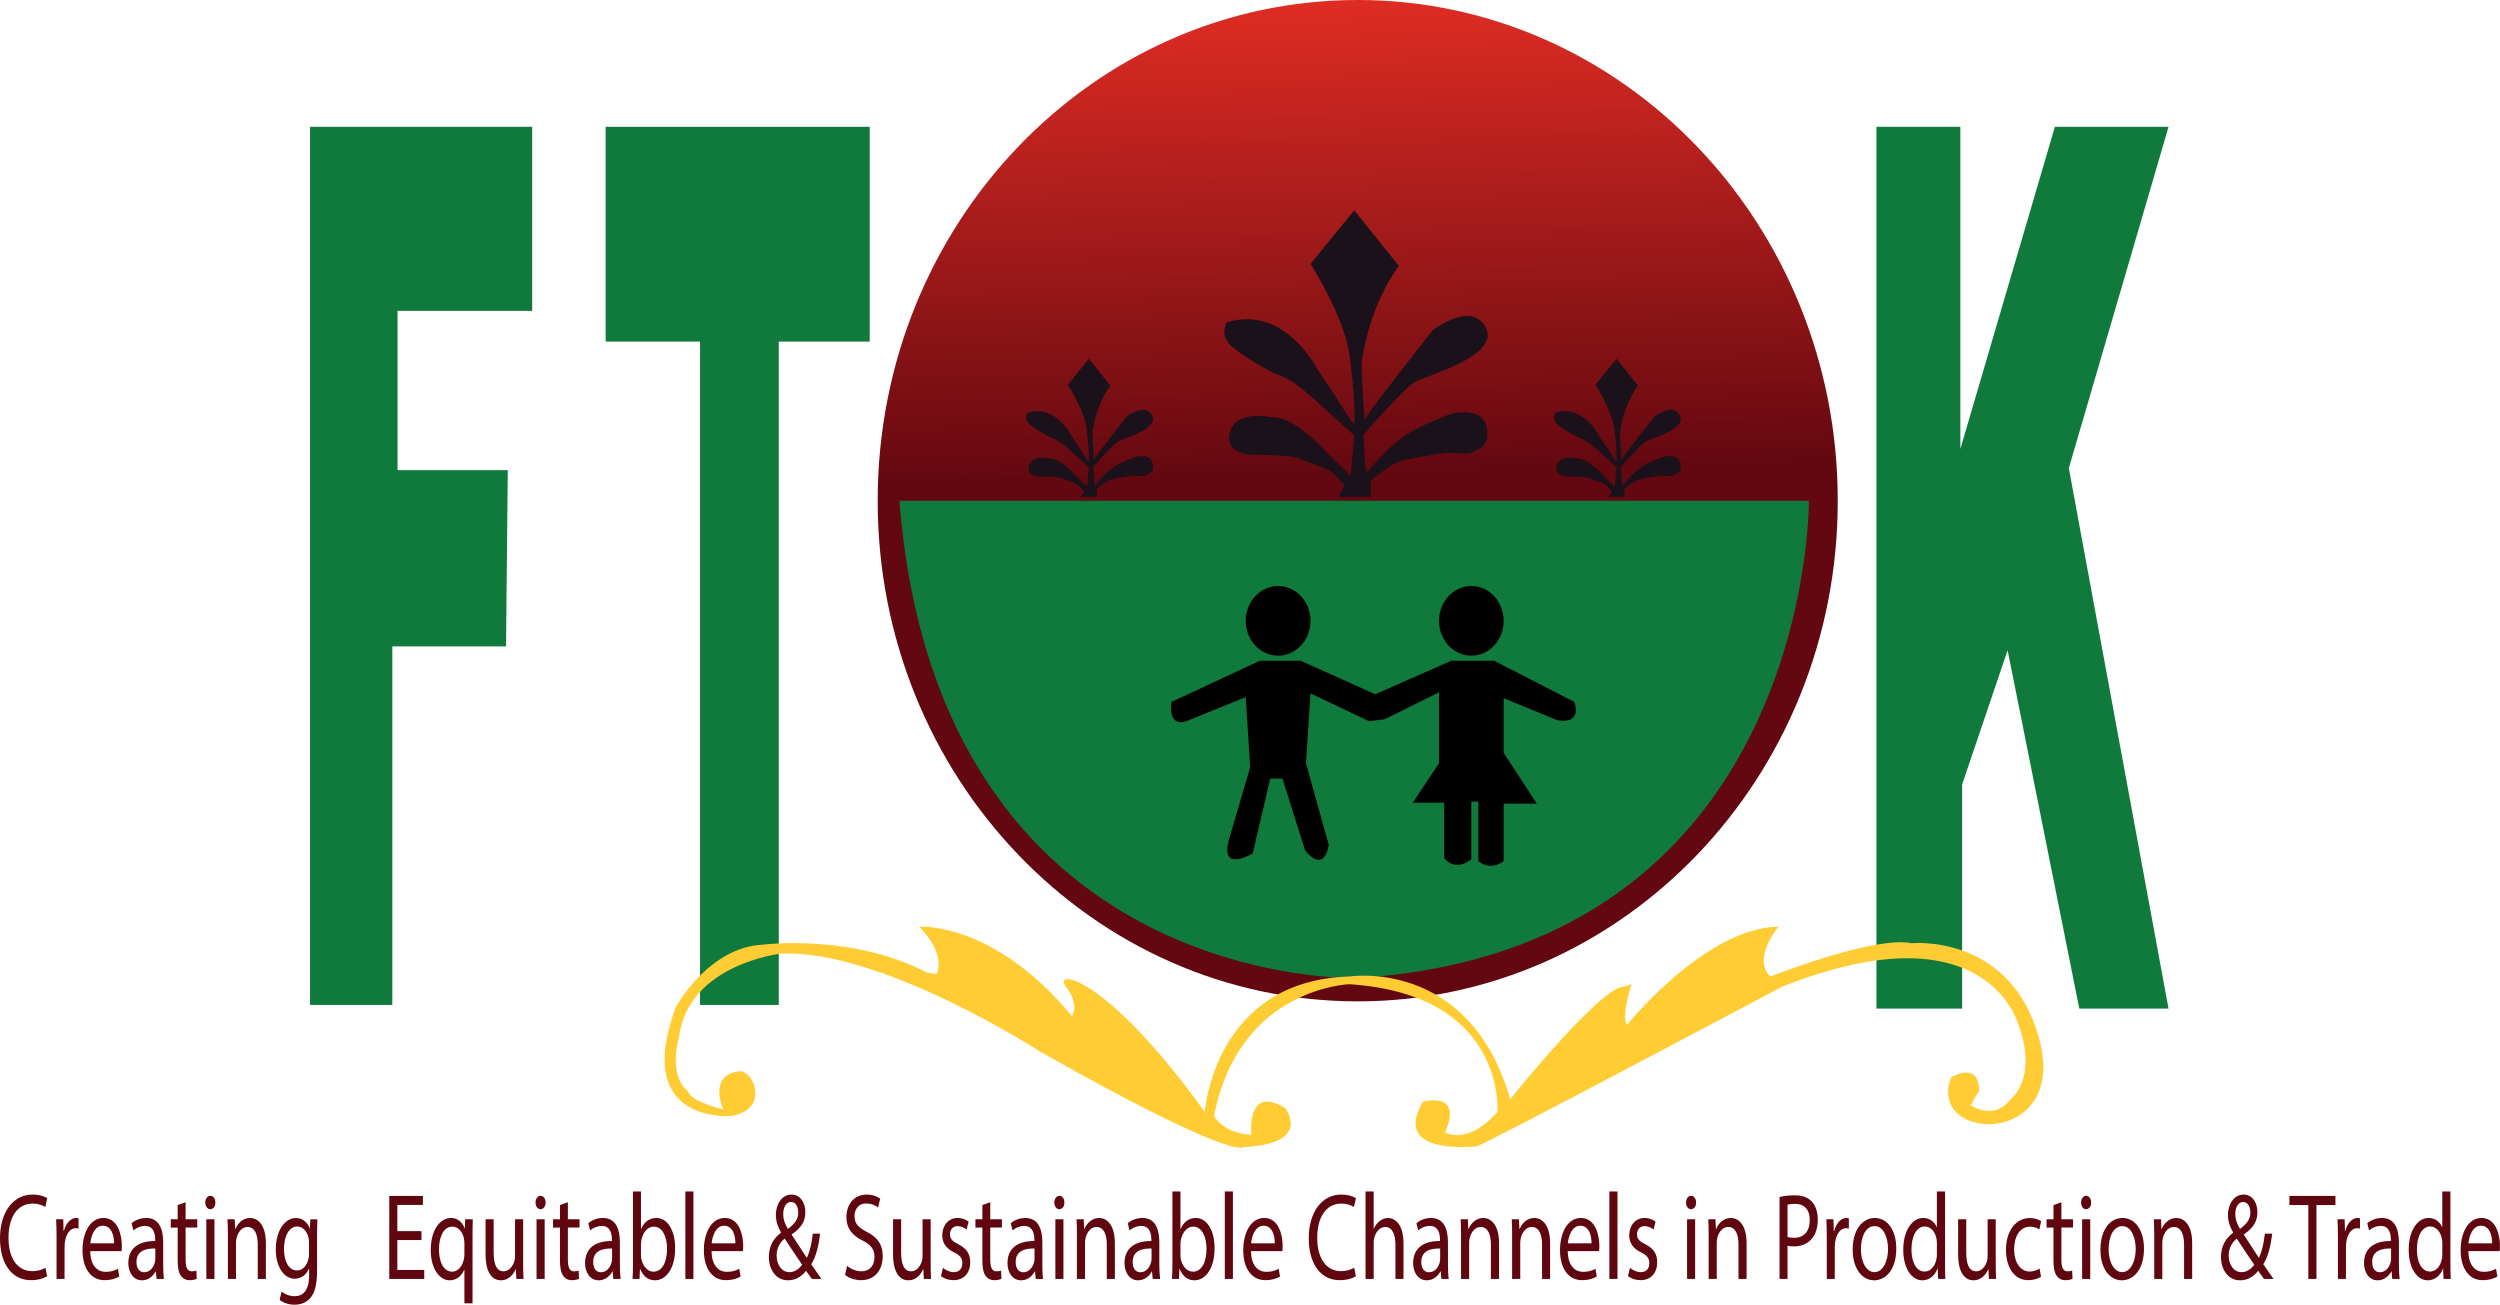 <?xml version="1.0" encoding="utf-8"?>
<!-- Generator: Adobe Illustrator 16.0.0, SVG Export Plug-In . SVG Version: 6.00 Build 0)  -->
<!DOCTYPE svg PUBLIC "-//W3C//DTD SVG 1.1//EN" "http://www.w3.org/Graphics/SVG/1.1/DTD/svg11.dtd">
<svg version="1.1" id="Layer_1" xmlns="http://www.w3.org/2000/svg" xmlns:xlink="http://www.w3.org/1999/xlink" x="0px" y="0px"
	 width="150.435px" height="78.509px" viewBox="0 0 150.435 78.509" enable-background="new 0 0 150.435 78.509"
	 xml:space="preserve">
<g>
	<g>
		<g>
			<polygon fill="#107A3D" points="18.657,7.632 32.024,7.632 32.024,18.707 23.922,18.707 23.922,28.29 30.556,28.29 30.45,38.896 
				23.607,38.896 23.607,60.47 18.657,60.47 			"/>
			<polygon fill="#107A3D" points="36.445,7.632 52.334,7.632 52.334,20.555 46.862,20.555 46.862,60.47 42.124,60.47 
				42.124,20.555 36.445,20.555 			"/>
			<linearGradient id="SVGID_1_" gradientUnits="userSpaceOnUse" x1="81.66" y1="28.593" x2="80.877" y2="-2.322">
				<stop  offset="0" style="stop-color:#630810"/>
				<stop  offset="1" style="stop-color:#E92F25"/>
			</linearGradient>
			<path fill="url(#SVGID_1_)" d="M110.585,30.135c0,16.635-12.935,30.121-28.884,30.121c-15.955,0-28.887-13.485-28.887-30.121
				C52.813,13.482,65.746,0,81.701,0C97.65,0,110.585,13.482,110.585,30.135z"/>
			<path fill="#107A3D" d="M54.123,30.135h54.725c0,0,0.208,26.983-27.147,28.718C81.701,58.853,56.44,59.662,54.123,30.135z"/>
			<polygon fill="#107A3D" points="112.912,7.632 117.963,7.632 117.963,27.014 123.65,7.632 130.489,7.632 124.49,28.169 
				130.489,60.692 125.119,60.692 120.806,39.129 118.07,47.201 118.07,60.692 112.912,60.692 			"/>
			<path fill="#1B111B" d="M81.488,12.655l-2.629,3.226c0,0,1.887,2.942,2.316,5.251c0,0,0.418,2.942,0.313,4.323
				c0,0,0.152,0.468-1.057-1.498l-1.156-1.728c0,0-1.94-3.924-5.472-2.828c0,0-0.466,0.808,0.37,1.501
				c0.846,0.692,2.361,1.5,2.361,1.5s0.527,0.17,1.056,0.458c0.527,0.291,1.738,1.385,1.738,1.385l2.162,1.963l-0.211,2.42
				c0,0-1.155-1.091-1.319-1.27c-0.157-0.175-2.041-2.305-3.365-2.243c0,0-2.1-0.47-2.523,0.746c0,0-0.635,1.268,1.103,1.497
				c0,0,2.208,0,2.783,0.179c0.583,0.172,2.111,0.802,2.111,0.802l0.844,0.865L80.537,29.9h1.948v-0.983c0,0,1.163-0.981,1.74-1.156
				c0.573-0.171,1.733-0.341,1.733-0.341l1.047-0.177l1.32,0.056c0,0,1.32-0.348,1.158-1.092c0,0,0.315-1.792-2.106-1.328
				c0,0-1.885,0.689-2.834,1.328c-0.949,0.63-2.111,1.962-2.262,2.247c-0.158,0.29-0.217-2.303-0.217-2.303s2.58-3.001,3.207-3.234
				c0.633-0.23,1.579-0.629,1.579-0.629s2.981-1.039,2.652-2.311c0,0-0.439-2.079-3.28-0.118c0,0-3.467,4.384-4.1,5.362
				c0,0-0.269-3.052-0.16-3.628c0.101-0.578,0.522-3.235,2.209-5.598L81.488,12.655z"/>
			<path d="M78.859,37.362c0,1.157-0.873,2.093-1.953,2.093c-1.071,0-1.947-0.937-1.947-2.093c0-1.162,0.876-2.1,1.947-2.1
				C77.986,35.263,78.859,36.2,78.859,37.362z"/>
			<path d="M90.481,37.362c0,1.157-0.869,2.093-1.946,2.093c-1.071,0-1.943-0.937-1.943-2.093c0-1.162,0.872-2.1,1.943-2.1
				C89.612,35.263,90.481,36.2,90.481,37.362z"/>
			<path d="M70.49,42.239l5.317-2.479h2.465l4.482,2.017l4.571-2.017h2.583l4.834,2.479c0,0,0.522,1.386-1.052,1.092l-3.21-1.319
				v3.288l1.999,3.059h-1.999v3.456c0,0-0.729,0.637-1.524,0v-3.58h-0.422v3.466c0,0-0.896,0.808-1.631-0.059v-3.341h-1.893
				l1.58-2.373v-4.269l-3.261,1.619l-0.95,0.117l-3.522-1.671l-0.271,4.205l1.37,4.904c0,0-0.212,1.792-1.42,0.345l-1.365-4.325
				h-0.737l-1.054,4.5c0,0-1.894,1.157-1.471-0.686l1.32-4.504l-0.27-4.213l-3.571,1.446C71.388,43.395,70.285,43.858,70.49,42.239z
				"/>
			<path fill="#FFCC33" d="M72.496,66.91c0,0,0.565-7.914,8.693-8.148c0,0,7.237-1.155,9.688,7.383c0,0,5.543-6.924,6.87-6.77
				l0.429-0.154c0,0-0.634,1.915-0.273,2.454c0,0,4.687-5.835,9.121-5.915c0,0-1.622,1.921-0.49,3.002c0,0,6.233-2.465,8.485-2.005
				c0,0,6.036-0.607,7.712,5.85c1.686,6.459-6.804,6.151-5.335,2.231c0,0,1.718-1.065,1.69,0.845c0,0-0.572,0.77-0.355,0.77
				c0.213,0-0.216,0-0.216,0s1.414,1.076,2.465-0.307c0,0,1.664-1.212,0.491-4.438c0,0-1.825-7.256-14.243-2.331
				c0,0-18.094,9.612-18.384,9.612c-0.287,0-5.122,0.536-3.223-2.693c0,0,2.452-0.691,1.334,1.847c0,0,1.32,0.829,3.153-1.232
				c0,0,0.555-7.073-8.919-7.688c0,0-6.661,0.228-8.128,7.918c0,0,0.418,1.002,2.24,1.153c0,0-0.35-3.069,2.037-1.617
				c0,0,1.687,2.15-2.529,2.349c0,0-0.487,0.884-12.201-5.733c0,0-9.476-6.142-15.579-5.917c0,0-5.611,0.612-6.174,5.038
				c0,0-0.696,2.271,0.563,3.271c0,0,0,0.538,2.101,1.071c0,0-0.978-2.146,1.054-2.3c0,0,0.496,0.07,0.777,0.771
				c0,0,0.627,1.53-1.269,1.916c0,0-6.071,0.617-3.42-6.533c0,0,1.951-3.613,5.249-3.766c0,0,5.335-0.69,9.894,1.689l0.559,0.079
				c0,0,0.631-1.158-1.059-2.848c0,0,4.47-0.338,9.198,5.376c0,0,0.479-0.686-0.356-1.761C63.305,58.298,66.465,58.529,72.496,66.91
				z"/>
			<path fill="#1B111B" d="M65.521,21.589l-1.267,1.561c0,0,0.913,1.413,1.112,2.528c0,0,0.201,1.415,0.155,2.083
				c0,0,0.076,0.218-0.508-0.726l-0.558-0.837c0,0-0.934-1.886-2.633-1.36c0,0-0.232,0.39,0.176,0.728
				c0.402,0.335,1.137,0.724,1.137,0.724s0.253,0.075,0.509,0.221c0.25,0.133,0.833,0.665,0.833,0.665l1.043,0.942l-0.102,1.168
				c0,0-0.555-0.527-0.635-0.615c-0.077-0.08-0.988-1.107-1.62-1.082c0,0-1.017-0.22-1.216,0.368c0,0-0.307,0.604,0.527,0.714
				c0,0,1.066,0,1.346,0.088c0.276,0.08,1.011,0.392,1.011,0.392l0.405,0.411L65.061,29.9h0.94v-0.474c0,0,0.558-0.471,0.836-0.557
				c0.279-0.087,0.84-0.166,0.84-0.166l0.509-0.082l0.63,0.028c0,0,0.629-0.17,0.558-0.531c0,0,0.149-0.858-1.012-0.635
				c0,0-0.917,0.328-1.373,0.635c-0.452,0.307-1.01,0.942-1.091,1.084c-0.076,0.138-0.098-1.113-0.098-1.113s1.24-1.445,1.544-1.553
				c0.305-0.109,0.755-0.303,0.755-0.303s1.444-0.504,1.274-1.112c0,0-0.209-0.999-1.574-0.057c0,0-1.669,2.111-1.978,2.582
				c0,0-0.118-1.466-0.07-1.745c0.049-0.275,0.25-1.561,1.06-2.697L65.521,21.589z"/>
			<path fill="#1B111B" d="M97.273,21.589l-1.268,1.561c0,0,0.912,1.413,1.112,2.528c0,0,0.205,1.415,0.156,2.083
				c0,0,0.08,0.218-0.51-0.726l-0.562-0.837c0,0-0.936-1.886-2.622-1.36c0,0-0.232,0.39,0.174,0.728
				c0.405,0.335,1.137,0.724,1.137,0.724s0.251,0.075,0.504,0.221c0.256,0.133,0.84,0.665,0.84,0.665l1.04,0.942l-0.105,1.168
				c0,0-0.558-0.527-0.634-0.615c-0.072-0.08-0.985-1.107-1.618-1.082c0,0-1.016-0.22-1.216,0.368c0,0-0.309,0.604,0.531,0.714
				c0,0,1.063,0,1.346,0.088c0.271,0.08,1.011,0.392,1.011,0.392l0.405,0.411L96.815,29.9h0.93v-0.474c0,0,0.559-0.471,0.839-0.557
				c0.287-0.087,0.841-0.166,0.841-0.166l0.509-0.082l0.631,0.028c0,0,0.633-0.17,0.563-0.531c0,0,0.142-0.858-1.021-0.635
				c0,0-0.91,0.328-1.365,0.635c-0.455,0.307-1.01,0.942-1.092,1.084c-0.077,0.138-0.101-1.113-0.101-1.113s1.239-1.445,1.551-1.553
				c0.295-0.109,0.755-0.303,0.755-0.303s1.438-0.504,1.272-1.112c0,0-0.203-0.999-1.572-0.057c0,0-1.675,2.111-1.983,2.582
				c0,0-0.132-1.466-0.08-1.745c0.056-0.275,0.252-1.561,1.067-2.697L97.273,21.589z"/>
		</g>
		<g>
			<path fill="#5F060F" d="M2.835,76.797c-0.178,0.12-0.534,0.236-0.986,0.236C0.793,77.033,0,76.146,0,74.507
				c0-1.564,0.793-2.625,1.954-2.625c0.464,0,0.76,0.132,0.886,0.218l-0.115,0.531c-0.184-0.119-0.445-0.207-0.754-0.207
				c-0.875,0-1.46,0.747-1.46,2.059c0,1.225,0.527,2.008,1.438,2.008c0.292,0,0.593-0.081,0.787-0.207L2.835,76.797z"/>
			<path fill="#5F060F" d="M3.403,74.491c0-0.423-0.007-0.786-0.024-1.121h0.428l0.017,0.705h0.021
				c0.122-0.479,0.415-0.784,0.744-0.784c0.057,0,0.093,0.005,0.138,0.023v0.616c-0.05-0.017-0.096-0.026-0.165-0.026
				c-0.346,0-0.589,0.351-0.657,0.84c-0.01,0.091-0.02,0.191-0.02,0.306v1.91H3.403V74.491z"/>
			<path fill="#5F060F" d="M5.43,75.286c0.012,0.882,0.431,1.246,0.922,1.246c0.348,0,0.559-0.083,0.745-0.187l0.08,0.468
				c-0.172,0.104-0.466,0.22-0.893,0.22c-0.825,0-1.319-0.728-1.319-1.805c0-1.083,0.478-1.938,1.258-1.938
				c0.875,0,1.11,1.03,1.11,1.689c0,0.136-0.011,0.237-0.017,0.306H5.43z M6.861,74.816c0.006-0.415-0.127-1.059-0.676-1.059
				c-0.494,0-0.708,0.607-0.749,1.059H6.861z"/>
			<path fill="#5F060F" d="M9.419,76.958l-0.039-0.451H9.365c-0.152,0.282-0.438,0.535-0.82,0.535c-0.544,0-0.823-0.51-0.823-1.032
				c0-0.866,0.579-1.342,1.615-1.333v-0.076c0-0.297-0.062-0.833-0.611-0.833c-0.249,0-0.511,0.106-0.699,0.27l-0.11-0.429
				c0.22-0.195,0.542-0.319,0.881-0.319c0.821,0,1.022,0.748,1.022,1.47V76.1c0,0.31,0.011,0.616,0.042,0.858H9.419z M9.348,75.128
				c-0.533-0.013-1.136,0.112-1.136,0.809c0,0.425,0.21,0.621,0.46,0.621c0.349,0,0.572-0.296,0.648-0.6
				c0.017-0.066,0.027-0.14,0.027-0.209V75.128z"/>
			<path fill="#5F060F" d="M11.169,72.343v1.026h0.7v0.498h-0.7v1.937c0,0.443,0.095,0.696,0.366,0.696
				c0.127,0,0.222-0.02,0.283-0.044l0.023,0.492c-0.095,0.051-0.242,0.086-0.434,0.086c-0.225,0-0.408-0.097-0.527-0.273
				c-0.137-0.191-0.189-0.513-0.189-0.933v-1.959h-0.415V73.37h0.415v-0.858L11.169,72.343z"/>
			<path fill="#5F060F" d="M12.958,72.363c0.007,0.221-0.114,0.399-0.309,0.399c-0.17,0-0.296-0.179-0.296-0.399
				c0-0.228,0.128-0.407,0.308-0.407C12.844,71.957,12.958,72.136,12.958,72.363z M12.416,76.958V73.37h0.488v3.589H12.416z"/>
			<path fill="#5F060F" d="M13.713,74.342c0-0.367-0.007-0.673-0.024-0.973h0.434l0.029,0.594h0.012
				c0.132-0.338,0.443-0.673,0.886-0.673c0.37,0,0.949,0.295,0.949,1.526v2.142h-0.489v-2.067c0-0.578-0.161-1.06-0.622-1.06
				c-0.32,0-0.57,0.304-0.653,0.668c-0.023,0.08-0.035,0.194-0.035,0.3v2.159h-0.487V74.342z"/>
			<path fill="#5F060F" d="M19.098,73.37c-0.009,0.261-0.018,0.551-0.018,0.986v2.085c0,0.82-0.126,1.325-0.386,1.639
				c-0.261,0.325-0.635,0.429-0.975,0.429c-0.323,0-0.678-0.104-0.894-0.297l0.124-0.494c0.176,0.146,0.455,0.28,0.788,0.28
				c0.497,0,0.864-0.35,0.864-1.253v-0.399H18.59c-0.151,0.333-0.438,0.602-0.853,0.602c-0.666,0-1.142-0.756-1.142-1.751
				c0-1.216,0.592-1.905,1.207-1.905c0.465,0,0.722,0.328,0.836,0.622h0.011l0.023-0.543H19.098z M18.595,74.788
				c0-0.11-0.005-0.208-0.026-0.297c-0.091-0.378-0.328-0.688-0.685-0.688c-0.465,0-0.795,0.526-0.795,1.356
				c0,0.704,0.262,1.29,0.79,1.29c0.3,0,0.572-0.253,0.677-0.666c0.03-0.113,0.039-0.241,0.039-0.35V74.788z"/>
			<path fill="#5F060F" d="M25.362,74.618h-1.453v1.8h1.62v0.541h-2.104v-4.996h2.022v0.542h-1.538v1.578h1.453V74.618z"/>
			<path fill="#5F060F" d="M27.944,76.405h-0.012c-0.145,0.354-0.445,0.637-0.875,0.637c-0.625,0-1.137-0.726-1.137-1.814
				c0-1.344,0.649-1.938,1.216-1.938c0.415,0,0.693,0.273,0.824,0.622h0.013l0.018-0.543h0.46c-0.012,0.306-0.017,0.618-0.017,0.986
				v4.072h-0.489V76.405z M27.944,74.824c0-0.089-0.006-0.191-0.021-0.273c-0.073-0.403-0.335-0.741-0.701-0.741
				c-0.504,0-0.807,0.571-0.807,1.378c0,0.712,0.253,1.334,0.791,1.334c0.318,0,0.589-0.26,0.7-0.712
				c0.02-0.09,0.039-0.213,0.039-0.309V74.824z"/>
			<path fill="#5F060F" d="M31.48,75.981c0,0.372,0.007,0.698,0.023,0.978H31.07l-0.029-0.585H31.03
				c-0.127,0.289-0.409,0.669-0.885,0.669c-0.423,0-0.927-0.313-0.927-1.574V73.37h0.487v1.988c0,0.682,0.156,1.142,0.599,1.142
				c0.328,0,0.554-0.305,0.642-0.594c0.03-0.095,0.047-0.214,0.047-0.332V73.37h0.487V75.981z"/>
			<path fill="#5F060F" d="M32.831,72.363c0.004,0.221-0.119,0.399-0.311,0.399c-0.172,0-0.295-0.179-0.295-0.399
				c0-0.228,0.128-0.407,0.304-0.407C32.711,71.957,32.831,72.136,32.831,72.363z M32.286,76.958V73.37h0.489v3.589H32.286z"/>
			<path fill="#5F060F" d="M34.171,72.343v1.026h0.7v0.498h-0.7v1.937c0,0.443,0.094,0.696,0.366,0.696
				c0.125,0,0.222-0.02,0.283-0.044l0.024,0.492c-0.095,0.051-0.244,0.086-0.434,0.086c-0.226,0-0.409-0.097-0.526-0.273
				c-0.138-0.191-0.189-0.513-0.189-0.933v-1.959h-0.417V73.37h0.417v-0.858L34.171,72.343z"/>
			<path fill="#5F060F" d="M36.903,76.958l-0.039-0.451H36.85c-0.152,0.282-0.44,0.535-0.824,0.535c-0.542,0-0.82-0.51-0.82-1.032
				c0-0.866,0.577-1.342,1.615-1.333v-0.076c0-0.297-0.059-0.833-0.609-0.833c-0.251,0-0.513,0.106-0.702,0.27L35.4,73.61
				c0.221-0.195,0.543-0.319,0.881-0.319c0.819,0,1.02,0.748,1.02,1.47V76.1c0,0.31,0.012,0.616,0.044,0.858H36.903z M36.831,75.128
				c-0.533-0.013-1.136,0.112-1.136,0.809c0,0.425,0.211,0.621,0.46,0.621c0.347,0,0.572-0.296,0.648-0.6
				c0.018-0.066,0.028-0.14,0.028-0.209V75.128z"/>
			<path fill="#5F060F" d="M38.063,76.958c0.015-0.242,0.025-0.606,0.025-0.924v-4.339h0.482v2.254h0.009
				c0.172-0.402,0.484-0.659,0.917-0.659c0.664,0,1.137,0.741,1.13,1.831c0,1.284-0.603,1.92-1.204,1.92
				c-0.386,0-0.697-0.199-0.896-0.677h-0.018l-0.023,0.594H38.063z M38.57,75.521c0,0.081,0.009,0.164,0.022,0.241
				c0.095,0.446,0.377,0.76,0.732,0.76c0.511,0,0.815-0.558,0.815-1.378c0-0.72-0.277-1.334-0.798-1.334
				c-0.332,0-0.644,0.303-0.743,0.798c-0.01,0.076-0.028,0.166-0.028,0.269V75.521z"/>
			<path fill="#5F060F" d="M41.241,71.695h0.485v5.263h-0.485V71.695z"/>
			<path fill="#5F060F" d="M42.819,75.286c0.009,0.882,0.432,1.246,0.918,1.246c0.353,0,0.563-0.083,0.745-0.187l0.083,0.468
				c-0.171,0.104-0.465,0.22-0.892,0.22c-0.826,0-1.318-0.728-1.318-1.805c0-1.083,0.474-1.938,1.259-1.938
				c0.874,0,1.109,1.03,1.109,1.689c0,0.136-0.015,0.237-0.019,0.306H42.819z M44.25,74.816c0.006-0.415-0.128-1.059-0.677-1.059
				c-0.495,0-0.71,0.607-0.749,1.059H44.25z"/>
			<path fill="#5F060F" d="M48.856,76.958c-0.108-0.141-0.205-0.28-0.353-0.487c-0.32,0.4-0.678,0.57-1.092,0.57
				c-0.724,0-1.144-0.654-1.144-1.402c0-0.681,0.303-1.149,0.729-1.46v-0.022c-0.192-0.326-0.309-0.69-0.309-1.044
				c0-0.608,0.326-1.231,0.946-1.231c0.468,0,0.827,0.415,0.827,1.061c0,0.525-0.227,0.941-0.82,1.335v0.021
				c0.317,0.489,0.671,1.035,0.911,1.393c0.169-0.349,0.288-0.83,0.359-1.459h0.442c-0.097,0.784-0.259,1.408-0.537,1.842
				c0.198,0.287,0.393,0.566,0.616,0.884H48.856z M48.266,76.1c-0.221-0.326-0.637-0.934-1.054-1.573
				c-0.199,0.173-0.48,0.489-0.48,1.014c0,0.574,0.316,1.01,0.765,1.01C47.816,76.551,48.09,76.362,48.266,76.1z M47.13,73.052
				c0,0.355,0.123,0.63,0.281,0.897c0.379-0.287,0.625-0.556,0.625-0.976c0-0.306-0.13-0.646-0.435-0.646
				C47.29,72.328,47.13,72.667,47.13,73.052z"/>
			<path fill="#5F060F" d="M50.973,76.174c0.218,0.178,0.534,0.325,0.866,0.325c0.493,0,0.783-0.348,0.783-0.853
				c0-0.466-0.201-0.732-0.706-0.993c-0.606-0.289-0.984-0.713-0.984-1.416c0-0.775,0.481-1.355,1.209-1.355
				c0.383,0,0.659,0.12,0.826,0.246l-0.133,0.526c-0.123-0.09-0.372-0.236-0.71-0.236c-0.511,0-0.705,0.406-0.705,0.749
				c0,0.464,0.227,0.696,0.744,0.962c0.63,0.326,0.955,0.733,0.955,1.469c0,0.768-0.431,1.436-1.313,1.436
				c-0.359,0-0.752-0.14-0.954-0.317L50.973,76.174z"/>
			<path fill="#5F060F" d="M56.002,75.981c0,0.372,0.006,0.698,0.022,0.978h-0.432l-0.031-0.585h-0.011
				c-0.128,0.289-0.409,0.669-0.884,0.669c-0.424,0-0.927-0.313-0.927-1.574V73.37h0.487v1.988c0,0.682,0.155,1.142,0.599,1.142
				c0.326,0,0.553-0.305,0.643-0.594c0.028-0.095,0.045-0.214,0.045-0.332V73.37h0.489V75.981z"/>
			<path fill="#5F060F" d="M56.741,76.294c0.146,0.123,0.398,0.257,0.647,0.257c0.352,0,0.52-0.235,0.52-0.532
				c0-0.312-0.139-0.481-0.5-0.661c-0.484-0.23-0.71-0.584-0.71-1.016c0-0.578,0.351-1.052,0.928-1.052
				c0.273,0,0.508,0.103,0.659,0.223l-0.124,0.474c-0.102-0.089-0.297-0.206-0.546-0.206c-0.288,0-0.451,0.22-0.451,0.488
				c0,0.296,0.163,0.43,0.511,0.607c0.467,0.238,0.706,0.548,0.706,1.082c0,0.63-0.365,1.075-1.009,1.075
				c-0.292,0-0.563-0.097-0.75-0.244L56.741,76.294z"/>
			<path fill="#5F060F" d="M59.587,72.343v1.026h0.702v0.498h-0.702v1.937c0,0.443,0.096,0.696,0.371,0.696
				c0.125,0,0.22-0.02,0.281-0.044l0.021,0.492c-0.096,0.051-0.242,0.086-0.432,0.086c-0.226,0-0.408-0.097-0.527-0.273
				c-0.139-0.191-0.188-0.513-0.188-0.933v-1.959h-0.418V73.37h0.418v-0.858L59.587,72.343z"/>
			<path fill="#5F060F" d="M62.322,76.958l-0.038-0.451h-0.019c-0.149,0.282-0.437,0.535-0.819,0.535
				c-0.544,0-0.822-0.51-0.822-1.032c0-0.866,0.579-1.342,1.617-1.333v-0.076c0-0.297-0.064-0.833-0.614-0.833
				c-0.248,0-0.51,0.106-0.697,0.27L60.82,73.61c0.221-0.195,0.542-0.319,0.88-0.319c0.82,0,1.023,0.748,1.023,1.47V76.1
				c0,0.31,0.01,0.616,0.04,0.858H62.322z M62.251,75.128c-0.535-0.013-1.134,0.112-1.134,0.809c0,0.425,0.207,0.621,0.459,0.621
				c0.345,0,0.569-0.296,0.648-0.6c0.017-0.066,0.027-0.14,0.027-0.209V75.128z"/>
			<path fill="#5F060F" d="M64.048,72.363c0.006,0.221-0.115,0.399-0.31,0.399c-0.172,0-0.295-0.179-0.295-0.399
				c0-0.228,0.133-0.407,0.307-0.407C63.933,71.957,64.048,72.136,64.048,72.363z M63.506,76.958V73.37h0.485v3.589H63.506z"/>
			<path fill="#5F060F" d="M64.803,74.342c0-0.367-0.005-0.673-0.023-0.973h0.434l0.026,0.594h0.01
				c0.134-0.338,0.447-0.673,0.888-0.673c0.372,0,0.948,0.295,0.948,1.526v2.142h-0.486v-2.067c0-0.578-0.162-1.06-0.623-1.06
				c-0.321,0-0.574,0.304-0.654,0.668c-0.023,0.08-0.033,0.194-0.033,0.3v2.159h-0.489V74.342z"/>
			<path fill="#5F060F" d="M69.362,76.958l-0.039-0.451h-0.015c-0.151,0.282-0.439,0.535-0.822,0.535
				c-0.543,0-0.819-0.51-0.819-1.032c0-0.866,0.578-1.342,1.615-1.333v-0.076c0-0.297-0.062-0.833-0.611-0.833
				c-0.25,0-0.512,0.106-0.702,0.27l-0.105-0.429c0.217-0.195,0.54-0.319,0.879-0.319c0.819,0,1.018,0.748,1.018,1.47V76.1
				c0,0.31,0.016,0.616,0.048,0.858H69.362z M69.293,75.128c-0.535-0.013-1.136,0.112-1.136,0.809c0,0.425,0.209,0.621,0.46,0.621
				c0.348,0,0.569-0.296,0.646-0.6c0.02-0.066,0.03-0.14,0.03-0.209V75.128z"/>
			<path fill="#5F060F" d="M70.524,76.958c0.012-0.242,0.026-0.606,0.026-0.924v-4.339h0.482v2.254h0.011
				c0.173-0.402,0.48-0.659,0.913-0.659c0.666,0,1.136,0.741,1.129,1.831c0,1.284-0.602,1.92-1.199,1.92
				c-0.391,0-0.7-0.199-0.899-0.677h-0.015l-0.026,0.594H70.524z M71.032,75.521c0,0.081,0.011,0.164,0.021,0.241
				c0.092,0.446,0.377,0.76,0.734,0.76c0.508,0,0.814-0.558,0.814-1.378c0-0.72-0.279-1.334-0.8-1.334
				c-0.336,0-0.644,0.303-0.743,0.798c-0.011,0.076-0.026,0.166-0.026,0.269V75.521z"/>
			<path fill="#5F060F" d="M73.701,71.695h0.488v5.263h-0.488V71.695z"/>
			<path fill="#5F060F" d="M75.28,75.286c0.008,0.882,0.432,1.246,0.918,1.246c0.352,0,0.563-0.083,0.743-0.187l0.083,0.468
				c-0.173,0.104-0.464,0.22-0.891,0.22c-0.826,0-1.322-0.728-1.322-1.805c0-1.083,0.476-1.938,1.262-1.938
				c0.875,0,1.108,1.03,1.108,1.689c0,0.136-0.01,0.237-0.017,0.306H75.28z M76.709,74.816c0.005-0.415-0.126-1.059-0.675-1.059
				c-0.494,0-0.712,0.607-0.75,1.059H76.709z"/>
			<path fill="#5F060F" d="M81.588,76.797c-0.177,0.12-0.532,0.236-0.99,0.236c-1.053,0-1.845-0.887-1.845-2.526
				c0-1.564,0.792-2.625,1.951-2.625c0.465,0,0.757,0.132,0.889,0.218l-0.12,0.531c-0.182-0.119-0.442-0.207-0.75-0.207
				c-0.879,0-1.459,0.747-1.459,2.059c0,1.225,0.527,2.008,1.433,2.008c0.295,0,0.594-0.081,0.792-0.207L81.588,76.797z"/>
			<path fill="#5F060F" d="M82.17,71.695h0.489v2.242h0.01c0.08-0.188,0.201-0.351,0.352-0.461c0.145-0.11,0.314-0.185,0.499-0.185
				c0.361,0,0.934,0.295,0.934,1.534v2.134h-0.485v-2.061c0-0.577-0.164-1.066-0.622-1.066c-0.315,0-0.564,0.297-0.654,0.651
				c-0.028,0.089-0.033,0.186-0.033,0.313v2.162H82.17V71.695z"/>
			<path fill="#5F060F" d="M86.732,76.958l-0.037-0.451h-0.017c-0.155,0.282-0.441,0.535-0.824,0.535c-0.543,0-0.82-0.51-0.82-1.032
				c0-0.866,0.577-1.342,1.616-1.333v-0.076c0-0.297-0.061-0.833-0.61-0.833c-0.252,0-0.512,0.106-0.701,0.27L85.23,73.61
				c0.223-0.195,0.543-0.319,0.881-0.319c0.822,0,1.019,0.748,1.019,1.47V76.1c0,0.31,0.013,0.616,0.047,0.858H86.732z
				 M86.661,75.128c-0.532-0.013-1.137,0.112-1.137,0.809c0,0.425,0.211,0.621,0.461,0.621c0.35,0,0.573-0.296,0.649-0.6
				c0.016-0.066,0.026-0.14,0.026-0.209V75.128z"/>
			<path fill="#5F060F" d="M87.916,74.342c0-0.367-0.007-0.673-0.022-0.973h0.432l0.029,0.594h0.011
				c0.131-0.338,0.444-0.673,0.886-0.673c0.372,0,0.952,0.295,0.952,1.526v2.142h-0.492v-2.067c0-0.578-0.16-1.06-0.618-1.06
				c-0.322,0-0.572,0.304-0.657,0.668c-0.021,0.08-0.032,0.194-0.032,0.3v2.159h-0.489V74.342z"/>
			<path fill="#5F060F" d="M90.99,74.342c0-0.367-0.005-0.673-0.023-0.973h0.433l0.031,0.594h0.011
				c0.13-0.338,0.441-0.673,0.885-0.673c0.372,0,0.948,0.295,0.948,1.526v2.142h-0.484v-2.067c0-0.578-0.163-1.06-0.623-1.06
				c-0.321,0-0.572,0.304-0.655,0.668c-0.021,0.08-0.033,0.194-0.033,0.3v2.159h-0.49V74.342z"/>
			<path fill="#5F060F" d="M94.338,75.286c0.011,0.882,0.433,1.246,0.921,1.246c0.35,0,0.56-0.083,0.743-0.187l0.083,0.468
				c-0.174,0.104-0.466,0.22-0.893,0.22c-0.826,0-1.32-0.728-1.32-1.805c0-1.083,0.477-1.938,1.256-1.938
				c0.877,0,1.112,1.03,1.112,1.689c0,0.136-0.013,0.237-0.017,0.306H94.338z M95.769,74.816c0.004-0.415-0.126-1.059-0.676-1.059
				c-0.494,0-0.711,0.607-0.75,1.059H95.769z"/>
			<path fill="#5F060F" d="M96.842,71.695h0.489v5.263h-0.489V71.695z"/>
			<path fill="#5F060F" d="M98.081,76.294c0.146,0.123,0.4,0.257,0.645,0.257c0.357,0,0.52-0.235,0.52-0.532
				c0-0.312-0.138-0.481-0.499-0.661c-0.484-0.23-0.711-0.584-0.711-1.016c0-0.578,0.354-1.052,0.927-1.052
				c0.274,0,0.51,0.103,0.658,0.223l-0.119,0.474c-0.105-0.089-0.297-0.206-0.55-0.206c-0.287,0-0.447,0.22-0.447,0.488
				c0,0.296,0.16,0.43,0.508,0.607c0.468,0.238,0.706,0.548,0.706,1.082c0,0.63-0.367,1.075-1.004,1.075
				c-0.294,0-0.564-0.097-0.754-0.244L98.081,76.294z"/>
			<path fill="#5F060F" d="M102.061,72.363c0.007,0.221-0.118,0.399-0.311,0.399c-0.173,0-0.294-0.179-0.294-0.399
				c0-0.228,0.126-0.407,0.302-0.407C101.943,71.957,102.061,72.136,102.061,72.363z M101.518,76.958V73.37h0.485v3.589H101.518z"/>
			<path fill="#5F060F" d="M102.817,74.342c0-0.367-0.011-0.673-0.022-0.973h0.432l0.025,0.594h0.013
				c0.132-0.338,0.443-0.673,0.888-0.673c0.369,0,0.946,0.295,0.946,1.526v2.142h-0.487v-2.067c0-0.578-0.161-1.06-0.621-1.06
				c-0.323,0-0.575,0.304-0.656,0.668c-0.022,0.08-0.031,0.194-0.031,0.3v2.159h-0.487V74.342z"/>
			<path fill="#5F060F" d="M107.083,72.026c0.232-0.053,0.534-0.099,0.925-0.099c0.477,0,0.824,0.146,1.048,0.416
				c0.205,0.236,0.326,0.599,0.326,1.043c0,0.452-0.102,0.809-0.288,1.067c-0.255,0.362-0.672,0.549-1.143,0.549
				c-0.143,0-0.279-0.009-0.388-0.044v2h-0.481V72.026z M107.564,74.433c0.105,0.036,0.237,0.05,0.397,0.05
				c0.582,0,0.939-0.377,0.939-1.068c0-0.656-0.349-0.973-0.883-0.973c-0.208,0-0.372,0.021-0.454,0.048V74.433z"/>
			<path fill="#5F060F" d="M109.924,74.491c0-0.423-0.006-0.786-0.024-1.121h0.428l0.017,0.705h0.024
				c0.121-0.479,0.414-0.784,0.739-0.784c0.057,0,0.095,0.005,0.143,0.023v0.616c-0.054-0.017-0.102-0.026-0.168-0.026
				c-0.342,0-0.586,0.351-0.654,0.84c-0.011,0.091-0.023,0.191-0.023,0.306v1.91h-0.481V74.491z"/>
			<path fill="#5F060F" d="M114.107,75.135c0,1.329-0.687,1.907-1.335,1.907c-0.728,0-1.288-0.712-1.288-1.847
				c0-1.201,0.59-1.905,1.33-1.905C113.587,73.291,114.107,74.039,114.107,75.135z M111.978,75.174c0,0.784,0.338,1.377,0.817,1.377
				c0.467,0,0.816-0.587,0.816-1.393c0-0.608-0.229-1.377-0.807-1.377C112.225,73.782,111.978,74.491,111.978,75.174z"/>
			<path fill="#5F060F" d="M117.042,71.695v4.339c0,0.318,0,0.682,0.017,0.924h-0.434l-0.024-0.621h-0.013
				c-0.148,0.4-0.473,0.705-0.914,0.705c-0.649,0-1.147-0.737-1.147-1.826c-0.006-1.19,0.549-1.926,1.206-1.926
				c0.406,0,0.683,0.257,0.808,0.548h0.009v-2.143H117.042z M116.551,74.834c0-0.082-0.002-0.193-0.021-0.274
				c-0.069-0.415-0.338-0.758-0.706-0.758c-0.505,0-0.803,0.593-0.803,1.386c0,0.729,0.265,1.327,0.792,1.327
				c0.327,0,0.628-0.287,0.716-0.779c0.019-0.089,0.021-0.176,0.021-0.284V74.834z"/>
			<path fill="#5F060F" d="M120.092,75.981c0,0.372,0.006,0.698,0.021,0.978h-0.432l-0.028-0.585h-0.009
				c-0.127,0.289-0.412,0.669-0.886,0.669c-0.425,0-0.929-0.313-0.929-1.574V73.37h0.488v1.988c0,0.682,0.153,1.142,0.599,1.142
				c0.328,0,0.556-0.305,0.644-0.594c0.029-0.095,0.043-0.214,0.043-0.332V73.37h0.488V75.981z"/>
			<path fill="#5F060F" d="M122.816,76.825c-0.132,0.092-0.416,0.208-0.773,0.208c-0.81,0-1.335-0.734-1.335-1.829
				c0-1.104,0.563-1.909,1.443-1.909c0.285,0,0.539,0.097,0.675,0.188l-0.112,0.503c-0.118-0.089-0.301-0.171-0.563-0.171
				c-0.619,0-0.952,0.607-0.952,1.357c0,0.827,0.399,1.34,0.93,1.34c0.278,0,0.462-0.097,0.6-0.177L122.816,76.825z"/>
			<path fill="#5F060F" d="M124.042,72.343v1.026h0.7v0.498h-0.7v1.937c0,0.443,0.093,0.696,0.365,0.696
				c0.129,0,0.225-0.02,0.285-0.044l0.019,0.492c-0.091,0.051-0.243,0.086-0.431,0.086c-0.227,0-0.41-0.097-0.522-0.273
				c-0.143-0.191-0.192-0.513-0.192-0.933v-1.959h-0.415V73.37h0.415v-0.858L124.042,72.343z"/>
			<path fill="#5F060F" d="M125.832,72.363c0.006,0.221-0.119,0.399-0.311,0.399c-0.173,0-0.294-0.179-0.294-0.399
				c0-0.228,0.13-0.407,0.302-0.407C125.713,71.957,125.832,72.136,125.832,72.363z M125.289,76.958V73.37h0.489v3.589H125.289z"/>
			<path fill="#5F060F" d="M129.012,75.135c0,1.329-0.682,1.907-1.337,1.907c-0.726,0-1.284-0.712-1.284-1.847
				c0-1.201,0.587-1.905,1.332-1.905C128.489,73.291,129.012,74.039,129.012,75.135z M126.884,75.174
				c0,0.784,0.338,1.377,0.817,1.377c0.465,0,0.814-0.587,0.814-1.393c0-0.608-0.229-1.377-0.803-1.377
				C127.134,73.782,126.884,74.491,126.884,75.174z"/>
			<path fill="#5F060F" d="M129.629,74.342c0-0.367-0.01-0.673-0.024-0.973h0.433l0.027,0.594h0.01
				c0.134-0.338,0.445-0.673,0.888-0.673c0.372,0,0.949,0.295,0.949,1.526v2.142h-0.487v-2.067c0-0.578-0.162-1.06-0.622-1.06
				c-0.322,0-0.569,0.304-0.655,0.668c-0.021,0.08-0.033,0.194-0.033,0.3v2.159h-0.486V74.342z"/>
			<path fill="#5F060F" d="M136.235,76.958c-0.107-0.141-0.209-0.28-0.351-0.487c-0.321,0.4-0.683,0.57-1.093,0.57
				c-0.726,0-1.145-0.654-1.145-1.402c0-0.681,0.301-1.149,0.73-1.46v-0.022c-0.196-0.326-0.312-0.69-0.312-1.044
				c0-0.608,0.328-1.231,0.949-1.231c0.467,0,0.824,0.415,0.824,1.061c0,0.525-0.229,0.941-0.817,1.335v0.021
				c0.313,0.489,0.668,1.035,0.908,1.393c0.169-0.349,0.288-0.83,0.359-1.459h0.443c-0.1,0.784-0.26,1.408-0.539,1.842
				c0.201,0.287,0.397,0.566,0.616,0.884H136.235z M135.644,76.1c-0.22-0.326-0.637-0.934-1.052-1.573
				c-0.199,0.173-0.483,0.489-0.483,1.014c0,0.574,0.317,1.01,0.767,1.01C135.197,76.551,135.466,76.362,135.644,76.1z
				 M134.508,73.052c0,0.355,0.124,0.63,0.282,0.897c0.378-0.287,0.623-0.556,0.623-0.976c0-0.306-0.127-0.646-0.433-0.646
				C134.67,72.328,134.508,72.667,134.508,73.052z"/>
			<path fill="#5F060F" d="M138.902,72.512h-1.139v-0.549h2.77v0.549h-1.142v4.447h-0.489V72.512z"/>
			<path fill="#5F060F" d="M140.683,74.491c0-0.423-0.008-0.786-0.026-1.121h0.43l0.018,0.705h0.02
				c0.121-0.479,0.415-0.784,0.743-0.784c0.059,0,0.095,0.005,0.141,0.023v0.616c-0.052-0.017-0.103-0.026-0.167-0.026
				c-0.344,0-0.589,0.351-0.657,0.84c-0.009,0.091-0.02,0.191-0.02,0.306v1.91h-0.481V74.491z"/>
			<path fill="#5F060F" d="M143.95,76.958l-0.038-0.451h-0.018c-0.148,0.282-0.437,0.535-0.818,0.535
				c-0.546,0-0.824-0.51-0.824-1.032c0-0.866,0.578-1.342,1.616-1.333v-0.076c0-0.297-0.061-0.833-0.612-0.833
				c-0.249,0-0.509,0.106-0.698,0.27l-0.109-0.429c0.223-0.195,0.544-0.319,0.883-0.319c0.819,0,1.021,0.748,1.021,1.47V76.1
				c0,0.31,0.011,0.616,0.041,0.858H143.95z M143.879,75.128c-0.535-0.013-1.136,0.112-1.136,0.809c0,0.425,0.21,0.621,0.459,0.621
				c0.349,0,0.57-0.296,0.649-0.6c0.016-0.066,0.028-0.14,0.028-0.209V75.128z"/>
			<path fill="#5F060F" d="M147.451,71.695v4.339c0,0.318,0.004,0.682,0.022,0.924h-0.437l-0.023-0.621h-0.01
				c-0.148,0.4-0.475,0.705-0.917,0.705c-0.646,0-1.144-0.737-1.144-1.826c-0.009-1.19,0.547-1.926,1.2-1.926
				c0.409,0,0.69,0.257,0.81,0.548h0.01v-2.143H147.451z M146.963,74.834c0-0.082-0.003-0.193-0.02-0.274
				c-0.071-0.415-0.338-0.758-0.707-0.758c-0.501,0-0.801,0.593-0.801,1.386c0,0.729,0.266,1.327,0.792,1.327
				c0.324,0,0.627-0.287,0.716-0.779c0.017-0.089,0.02-0.176,0.02-0.284V74.834z"/>
			<path fill="#5F060F" d="M148.532,75.286c0.012,0.882,0.433,1.246,0.922,1.246c0.345,0,0.557-0.083,0.742-0.187l0.081,0.468
				c-0.17,0.104-0.465,0.22-0.895,0.22c-0.823,0-1.316-0.728-1.316-1.805c0-1.083,0.477-1.938,1.257-1.938
				c0.875,0,1.11,1.03,1.11,1.689c0,0.136-0.012,0.237-0.018,0.306H148.532z M149.963,74.816c0.003-0.415-0.128-1.059-0.676-1.059
				c-0.494,0-0.709,0.607-0.75,1.059H149.963z"/>
		</g>
	</g>
</g>
</svg>

